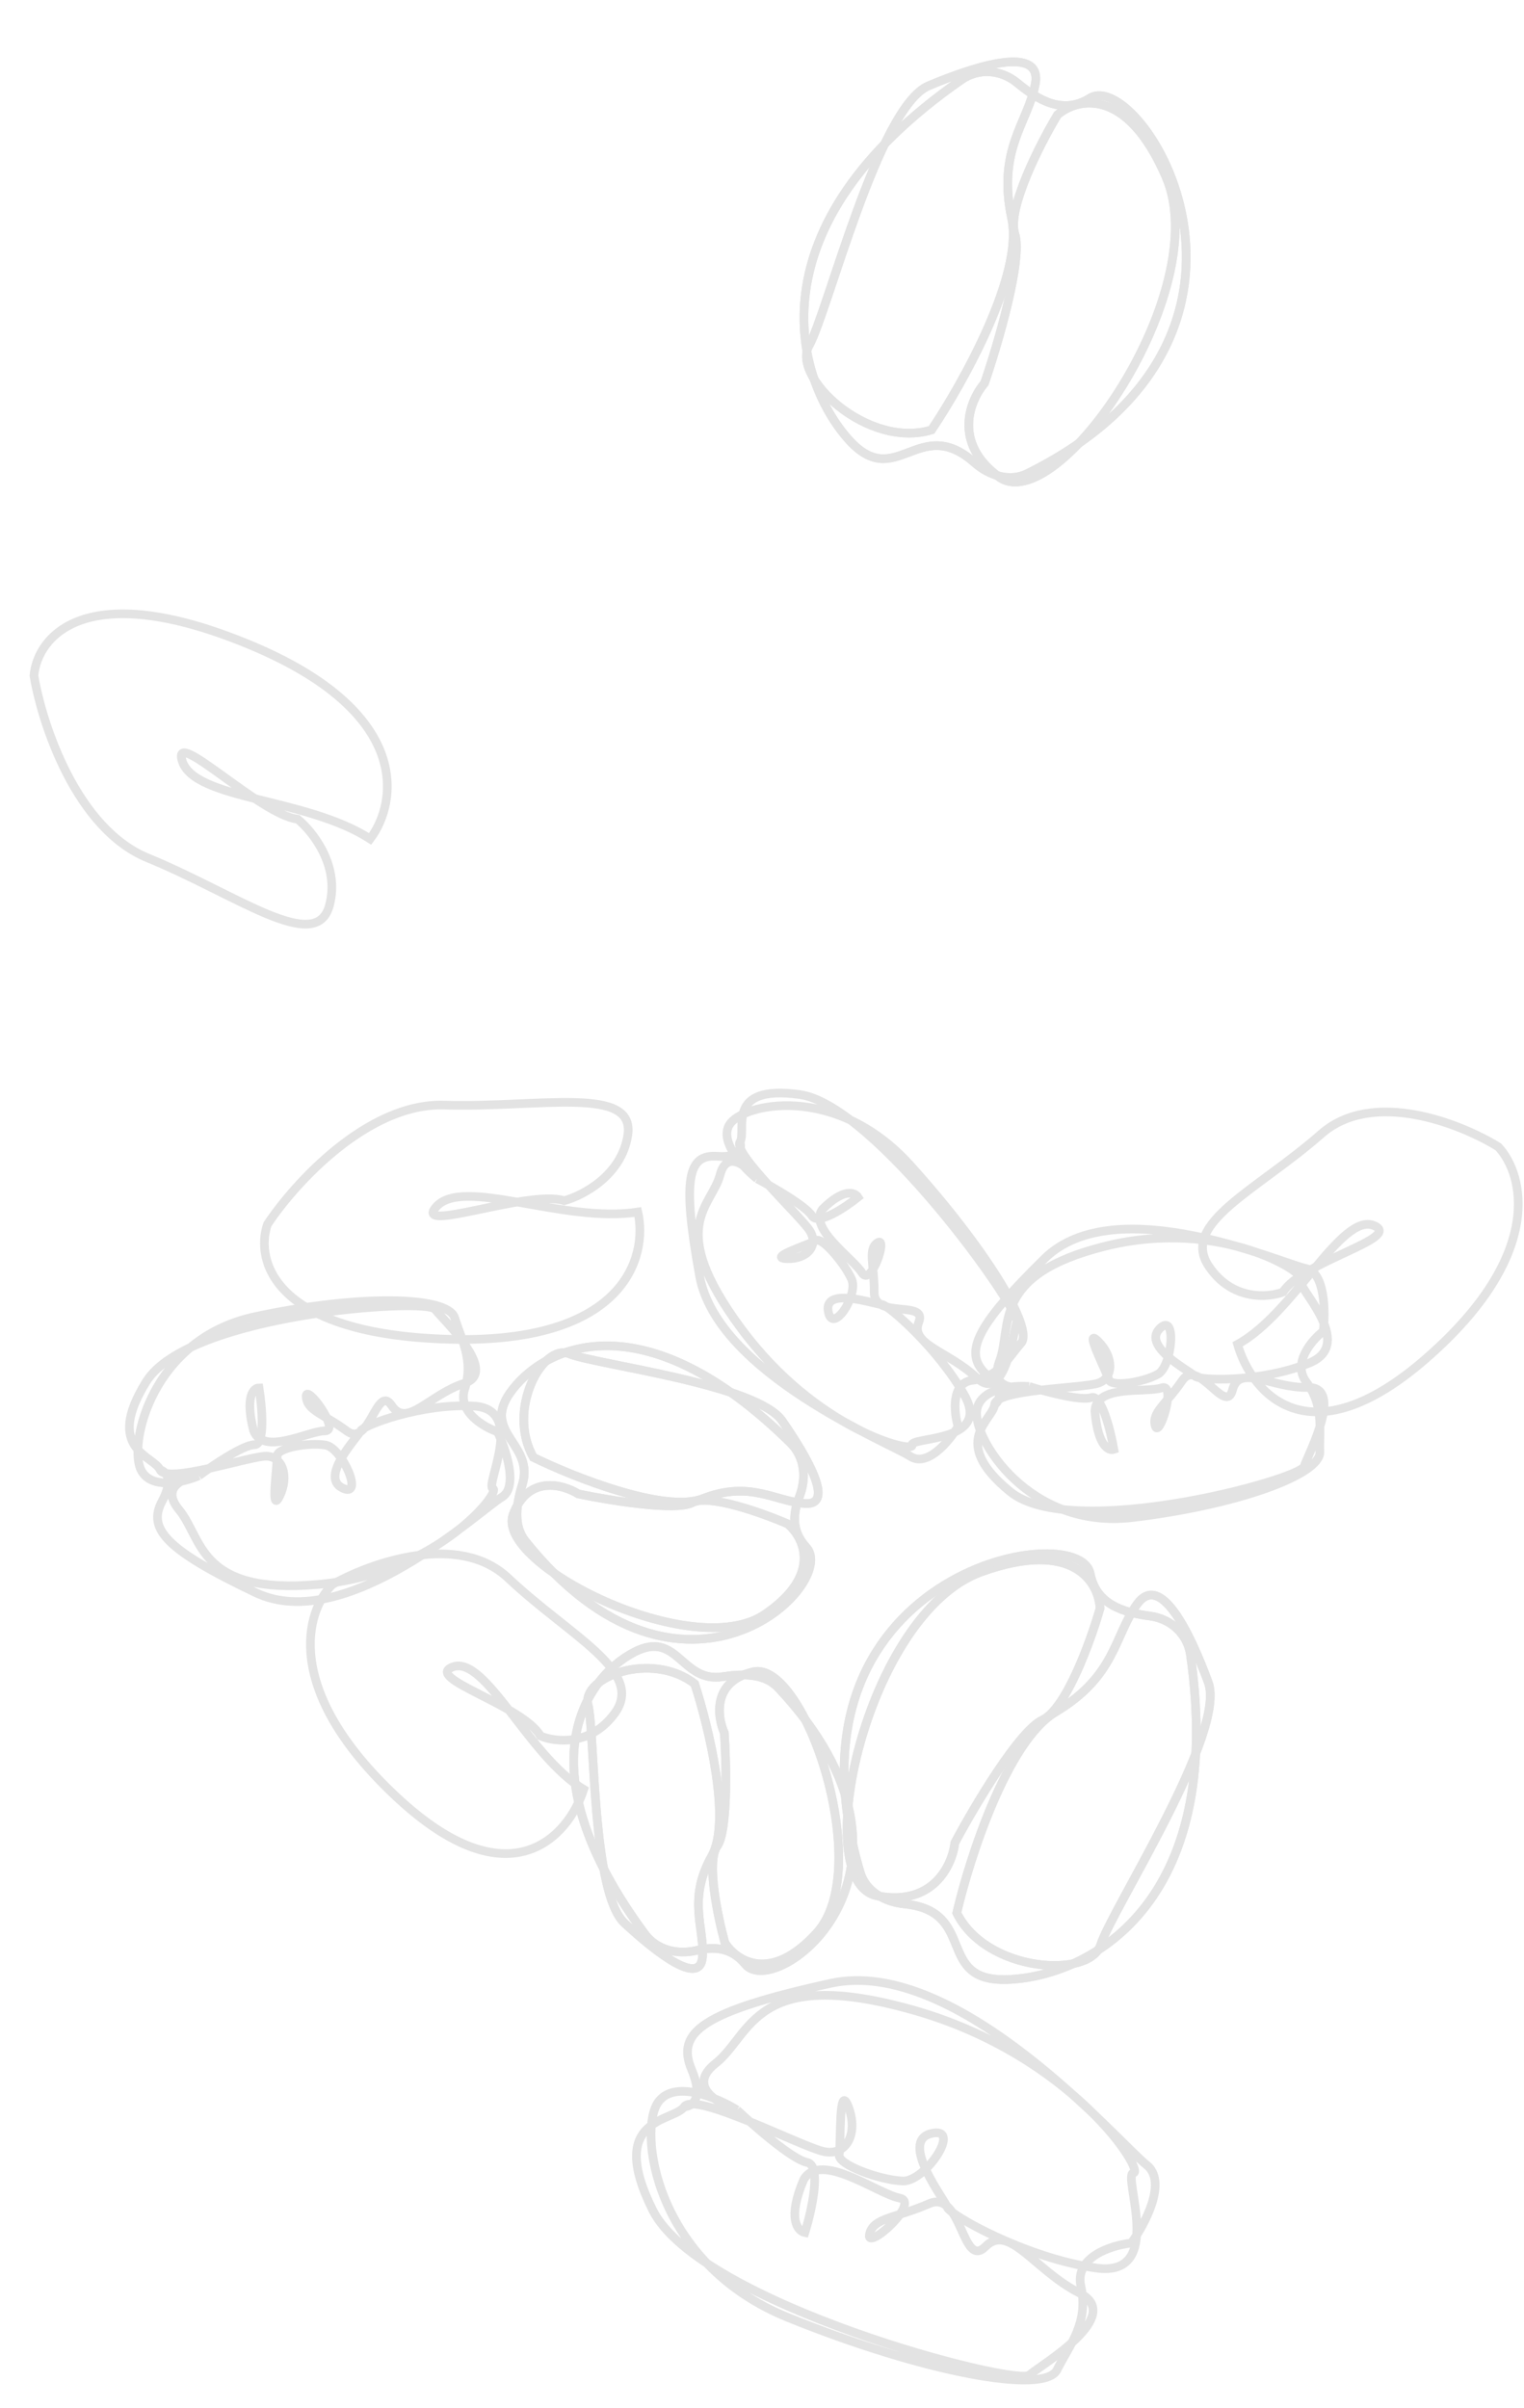 <svg xmlns="http://www.w3.org/2000/svg" width="176" height="278" fill="none" viewBox="0 0 176 278"><path stroke="#E3E3E3" d="M93.444 39.88C91.356 43.558 100.205 51.87 107.58 49.634C111.24 44.183 118.217 31.677 116.839 25.261C115.117 17.241 118.705 14.208 119.556 9.721C120.407 5.234 113.032 7.47 107.242 9.902C101.451 12.334 95.532 36.202 93.444 39.88Z"/><path stroke="#E3E3E3" d="M134.666 20.449C130.167 9.973 124.434 11.287 122.129 13.255C120.098 16.633 116.269 24.114 117.202 27.012C118.135 29.909 115.259 39.695 113.704 44.226C112.016 46.204 109.983 51.139 115.356 55.058C122.072 59.958 140.291 33.545 134.666 20.449Z"/><path stroke="#E3E3E3" d="M125.866 11.335C122.726 13.298 119.858 11.534 117.477 9.572C115.6 8.026 113.024 7.824 111.027 9.212C86.606 26.196 91.877 43.727 97.88 50.61C103.457 57.004 106.046 47.68 112.53 53.407C114.235 54.914 116.608 55.686 118.646 54.674C151.221 38.496 131.678 7.704 125.866 11.335Z"/><path stroke="#E3E3E3" d="M93.444 39.88C91.356 43.558 100.205 51.87 107.58 49.634C111.24 44.183 118.217 31.677 116.839 25.261C115.117 17.241 118.705 14.208 119.556 9.721C120.407 5.234 113.032 7.47 107.242 9.902C101.451 12.334 95.532 36.202 93.444 39.88Z"/><path stroke="#E3E3E3" d="M134.666 20.449C130.167 9.973 124.434 11.287 122.129 13.255C120.098 16.633 116.269 24.114 117.202 27.012C118.135 29.909 115.259 39.695 113.704 44.226C112.016 46.204 109.983 51.139 115.356 55.058C122.072 59.958 140.291 33.545 134.666 20.449Z"/><path stroke="#E3E3E3" d="M125.866 11.335C122.726 13.298 119.858 11.534 117.477 9.572C115.6 8.026 113.024 7.824 111.027 9.212C86.606 26.196 91.877 43.727 97.88 50.61C103.457 57.004 106.046 47.68 112.53 53.407C114.235 54.914 116.608 55.686 118.646 54.674C151.221 38.496 131.678 7.704 125.866 11.335Z"/><path stroke="#E3E3E3" d="M65.761 156.307C62.666 155.051 58.461 162.752 61.598 168.257C66.302 170.557 76.803 174.73 81.17 173.021C86.629 170.885 89.566 173.37 92.993 173.584C96.421 173.799 93.283 168.293 90.329 164.038C87.375 159.783 68.856 157.562 65.761 156.307Z"/><path stroke="#E3E3E3" d="M88.325 186.387C94.994 181.849 92.861 177.528 90.961 175.934C88.095 174.693 81.884 172.464 79.976 173.477C78.068 174.49 70.383 173.231 66.778 172.474C64.998 171.36 61.002 170.272 59.266 174.835C57.097 180.539 79.99 192.059 88.325 186.387Z"/><path stroke="#E3E3E3" d="M93.121 178.645C91.325 176.697 91.608 174.627 92.324 172.778C93.168 170.599 92.918 168.196 91.274 166.579C74.124 149.708 62.626 155.507 58.896 160.82C55.641 165.456 61.774 166.708 60.317 171.412C59.63 173.627 59.243 176.138 60.677 177.928C78.95 200.741 96.917 182.763 93.121 178.645Z"/><path stroke="#E3E3E3" d="M65.761 156.307C62.666 155.051 58.461 162.752 61.598 168.257C66.302 170.557 76.803 174.73 81.17 173.021C86.629 170.885 89.566 173.37 92.993 173.584C96.421 173.799 93.283 168.293 90.329 164.038C87.375 159.783 68.856 157.562 65.761 156.307Z"/><path stroke="#E3E3E3" d="M88.325 186.387C94.994 181.849 92.861 177.528 90.961 175.934C88.095 174.693 81.884 172.464 79.976 173.477C78.068 174.49 70.383 173.231 66.778 172.474C64.998 171.36 61.002 170.272 59.266 174.835C57.097 180.539 79.99 192.059 88.325 186.387Z"/><path stroke="#E3E3E3" d="M93.121 178.645C91.325 176.697 91.608 174.627 92.324 172.778C93.168 170.599 92.918 168.196 91.274 166.579C74.124 149.708 62.626 155.507 58.896 160.82C55.641 165.456 61.774 166.708 60.317 171.412C59.63 173.627 59.243 176.138 60.677 177.928C78.95 200.741 96.917 182.763 93.121 178.645Z"/><path stroke="#E3E3E3" d="M42.745 96.856C45.943 92.616 47.613 82.186 28.704 74.386C9.794 66.586 4.302 73.551 3.92 78.008C4.864 83.614 8.817 95.672 17.072 99.056C27.391 103.286 36.495 110.252 38.043 104.54C39.281 99.969 36.112 95.991 34.373 94.573C30.06 94.104 19.752 83.767 21.048 87.871C22.466 92.361 35.384 92.095 42.745 96.856Z"/><path stroke="#E3E3E3" d="M142.922 155.208C144.492 160.723 151.058 168.76 164.756 156.788C178.454 144.815 175.978 135.543 173.027 132.404C168.695 129.727 158.54 125.684 152.575 130.924C145.118 137.474 136.278 141.223 139.598 146.19C142.254 150.163 146.418 149.834 148.168 149.173C150.376 145.619 162.098 142.913 158.664 141.493C154.905 139.939 149.459 151.63 142.922 155.208Z"/><path stroke="#E3E3E3" d="M87.44 136.097C86.342 134.694 83.947 132.638 83.158 135.638C82.172 139.389 76.855 141.536 85.561 153.337C94.267 165.139 105.614 167.845 105.325 166.849C105.036 165.854 114.495 166.605 111.389 161.101C108.282 155.597 102.492 150.594 101.837 150.612C101.182 150.629 95.189 148.497 95.639 151.35C96.09 154.203 99.168 149.537 98.351 147.696C97.534 145.856 94.942 142.773 94.223 143.222C93.505 143.671 88.49 145.237 90.871 145.317C93.251 145.397 94.576 143.786 93.519 142.095C92.462 140.404 84.609 133.164 85.454 131.852M87.44 136.097C89.258 137.051 93.068 139.242 93.772 140.369C94.477 141.496 97.611 139.407 99.09 138.222C98.738 137.658 97.421 137.149 94.97 139.621C93.343 141.813 98.492 145.257 99.548 146.948C100.605 148.639 102.562 142.714 101.365 143.462C100.168 144.21 100.985 146.05 100.957 149.203C100.929 152.355 107.141 150.041 106.106 152.647C105.07 155.253 109.529 155.994 112.776 159.059C116.023 162.124 116.987 154.076 117.417 152.632C117.847 151.188 101.09 127.568 92.349 126.368C83.608 125.169 86.299 130.541 85.454 131.852M87.44 136.097C85.884 134.849 83.061 131.859 84.221 129.88C85.672 127.406 96.469 124.969 105.076 134.481C113.684 143.993 119.446 153.323 117.931 155.053C116.416 156.784 115.396 158.989 112.297 159.358C109.818 159.653 110.161 163.044 110.642 164.702C109.628 166.381 107.106 169.419 105.135 168.144C102.67 166.549 82.835 158.567 80.792 147.305C78.749 136.042 79.449 133.254 82.82 133.498C85.517 133.694 85.7 132.483 85.454 131.852"/><path stroke="#E3E3E3" d="M22.966 170.379C21.291 170.589 18.49 171.669 20.683 174.307C23.424 177.605 22.891 184.169 36.739 182.928C50.588 181.688 57.899 172.204 56.928 171.871C55.957 171.537 60.777 162.698 54.74 162.338C48.704 161.978 41.905 164.569 41.63 165.224C41.355 165.879 36.897 170.452 39.514 171.779C42.13 173.106 39.538 167.183 37.618 166.844C35.697 166.506 31.939 167.143 32.002 168.128C32.064 169.114 31.173 175.019 32.294 172.726C33.414 170.434 32.635 168.132 30.735 168.122C28.835 168.112 19.229 171.344 18.491 169.699M22.966 170.379C24.578 169.184 28.119 166.794 29.385 166.801C30.652 166.808 30.268 162.428 29.918 160.237C29.285 160.234 28.271 161.214 29.281 165.159C30.419 168.12 35.614 165.192 37.514 165.202C39.413 165.212 35.26 159.609 35.364 161.251C35.468 162.893 37.388 163.231 40.047 165.215C42.705 167.199 43.492 159.652 45.242 162.288C46.992 164.924 49.591 160.997 53.624 159.705C57.657 158.413 51.265 152.469 50.232 151.151C49.199 149.832 21.777 151.658 16.895 159.512C12.012 167.366 17.754 168.053 18.491 169.699M22.966 170.379C21.22 171.136 17.438 172.057 16.275 169.687C14.82 166.725 17.532 154.59 29.397 152.026C41.262 149.462 51.715 149.583 52.511 152.147C53.307 154.712 54.724 157.084 53.666 160.362C52.819 162.984 55.843 164.751 57.461 165.307C58.434 167.347 59.893 171.713 57.94 172.861C55.499 174.296 39.964 188.855 29.519 183.875C19.075 178.895 17.022 176.476 18.72 173.312C20.079 170.78 19.134 169.848 18.491 169.699"/><path stroke="#E3E3E3" d="M127.126 224.503C125.871 228.504 113.86 227.708 110.494 220.848C111.971 214.508 116.323 200.993 121.907 197.653C128.887 193.479 128.66 188.827 131.338 185.175C134.016 181.524 137.382 188.384 139.534 194.227C141.686 200.07 128.381 220.502 127.126 224.503Z"/><path stroke="#E3E3E3" d="M113.342 181.472C123.981 177.651 126.904 182.697 127.036 185.698C125.959 189.456 123.124 197.291 120.392 198.573C117.66 199.856 112.509 208.559 110.275 212.75C109.982 215.312 107.778 220.123 101.303 218.877C93.209 217.32 100.042 186.249 113.342 181.472Z"/><path stroke="#E3E3E3" d="M125.901 181.691C126.599 185.282 129.796 186.176 132.819 186.578C135.229 186.899 137.135 188.643 137.48 191.05C141.661 220.215 125.393 228.241 116.346 228.542C107.95 228.822 112.936 220.66 104.445 219.814C102.181 219.588 99.997 218.38 99.349 216.2C89.084 181.667 124.605 175.024 125.901 181.691Z"/><path stroke="#E3E3E3" d="M127.126 224.503C125.871 228.504 113.86 227.708 110.494 220.848C111.971 214.508 116.323 200.993 121.907 197.653C128.887 193.479 128.66 188.827 131.338 185.175C134.016 181.524 137.382 188.384 139.534 194.227C141.686 200.07 128.381 220.502 127.126 224.503Z"/><path stroke="#E3E3E3" d="M113.342 181.472C123.981 177.651 126.904 182.697 127.036 185.698C125.959 189.456 123.124 197.291 120.392 198.573C117.66 199.856 112.509 208.559 110.275 212.75C109.982 215.312 107.778 220.123 101.303 218.877C93.209 217.32 100.042 186.249 113.342 181.472Z"/><path stroke="#E3E3E3" d="M125.901 181.691C126.599 185.282 129.796 186.176 132.819 186.578C135.229 186.899 137.135 188.643 137.48 191.05C141.661 220.215 125.393 228.241 116.346 228.542C107.95 228.822 112.936 220.66 104.445 219.814C102.181 219.588 99.997 218.38 99.349 216.2C89.084 181.667 124.605 175.024 125.901 181.691Z"/><path stroke="#E3E3E3" d="M67.917 196.835C67.112 193.623 75.252 190.557 80.224 194.397C81.833 199.333 84.481 210.218 82.201 214.271C79.351 219.336 81.385 222.562 81.123 225.956C80.86 229.351 75.888 225.511 72.118 222.023C68.348 218.536 68.723 200.047 67.917 196.835Z"/><path stroke="#E3E3E3" d="M94.336 223.14C88.961 229.061 85.012 226.371 83.71 224.286C82.887 221.3 81.555 214.894 82.813 213.161C84.071 211.427 83.895 203.708 83.649 200.065C82.801 198.162 82.284 194.089 87.004 193.015C92.904 191.672 101.055 215.738 94.336 223.14Z"/><path stroke="#E3E3E3" d="M86.074 226.78C84.418 224.759 82.361 224.74 80.455 225.181C78.178 225.707 75.835 225.13 74.463 223.276C60.291 204.126 67.567 193.645 73.295 190.717C78.285 188.167 78.678 194.327 83.465 193.579C85.757 193.221 88.298 193.181 89.87 194.851C109.708 215.927 89.592 231.074 86.074 226.78Z"/><path stroke="#E3E3E3" d="M67.917 196.835C67.112 193.623 75.252 190.557 80.224 194.397C81.833 199.333 84.481 210.218 82.201 214.271C79.351 219.336 81.385 222.562 81.123 225.956C80.86 229.351 75.888 225.511 72.118 222.023C68.348 218.536 68.723 200.047 67.917 196.835Z"/><path stroke="#E3E3E3" d="M94.336 223.14C88.961 229.061 85.012 226.371 83.71 224.286C82.887 221.3 81.555 214.894 82.813 213.161C84.071 211.427 83.895 203.708 83.649 200.065C82.801 198.162 82.284 194.089 87.004 193.015C92.904 191.672 101.055 215.738 94.336 223.14Z"/><path stroke="#E3E3E3" d="M86.074 226.78C84.418 224.759 82.361 224.74 80.455 225.181C78.178 225.707 75.835 225.13 74.463 223.276C60.291 204.126 67.567 193.645 73.295 190.717C78.285 188.167 78.678 194.327 83.465 193.579C85.757 193.221 88.298 193.181 89.87 194.851C109.708 215.927 89.592 231.074 86.074 226.78Z"/><path stroke="#E3E3E3" d="M73.659 139.932C74.846 145.062 72.153 155.182 51.88 154.622C31.607 154.061 29.441 145.538 30.892 141.346C34.008 136.649 42.451 127.322 51.292 127.586C62.345 127.915 73.401 125.277 72.499 131.076C71.777 135.714 67.302 138.04 65.155 138.624C61.06 137.309 47.554 142.515 50.383 139.32C53.479 135.825 65.072 141.275 73.659 139.932Z"/><path stroke="#E3E3E3" d="M67.411 206.588C65.663 211.999 58.879 219.735 45.721 207.397C32.563 195.059 35.338 185.958 38.37 182.949C42.756 180.447 52.958 176.793 58.687 182.192C65.849 188.94 74.479 192.962 71.017 197.768C68.247 201.613 64.133 201.143 62.422 200.427C60.357 196.829 48.835 193.741 52.288 192.453C56.066 191.043 61.057 202.816 67.411 206.588Z"/><path stroke="#E3E3E3" d="M85.122 243.601C82.906 242.899 79.307 240.84 82.638 238.227C86.801 234.96 87.053 226.857 105.447 232.063C123.841 237.268 132.252 250.724 130.9 250.869C129.549 251.014 134.712 263.023 126.561 261.846C118.41 260.669 109.671 255.71 109.399 254.842C109.127 253.974 103.821 247.236 107.526 246.325C111.231 245.415 106.882 251.907 104.256 251.804C101.63 251.701 96.683 249.924 96.912 248.746C97.141 247.568 96.815 240.167 97.981 243.247C99.146 246.327 97.762 248.911 95.212 248.416C92.662 247.92 80.251 241.431 79.019 243.23M85.122 243.601C87.108 245.482 91.507 249.326 93.206 249.656C94.906 249.987 93.747 255.196 92.954 257.759C92.105 257.594 90.888 256.135 92.825 251.62C94.787 248.333 101.325 253.272 103.874 253.768C106.424 254.263 100.027 259.949 100.408 257.985C100.79 256.022 103.416 256.124 107.274 254.429C111.132 252.733 111.076 262.097 113.812 259.368C116.547 256.639 119.456 262.096 124.676 264.741C129.895 267.386 120.446 272.886 118.866 274.209C117.285 275.532 80.77 265.989 75.377 255.158C69.985 244.327 77.787 245.029 79.019 243.23M85.122 243.601C82.891 242.216 77.954 240.088 76.044 242.652C73.657 245.856 75.507 261.297 91.046 267.579C106.584 273.86 120.624 276.507 122.07 273.609C123.515 270.712 125.765 268.213 124.828 263.955C124.079 260.549 128.396 259.214 130.648 258.972C132.255 256.759 134.855 251.853 132.404 249.938C129.341 247.546 110.646 225.736 95.901 228.984C81.157 232.232 78.047 234.617 79.859 238.909C81.309 242.343 79.903 243.22 79.019 243.23"/><path stroke="#E3E3E3" d="M118.844 160.071C117.206 160.415 114.231 160.307 115.436 157.126C116.942 153.149 114.323 147.168 127.706 143.861C141.089 140.554 151.004 147.085 150.201 147.711C149.399 148.336 156.77 155.068 151.227 157.354C145.684 159.64 138.474 159.405 138.005 158.88C137.536 158.354 131.881 155.506 133.905 153.417C135.93 151.329 135.412 157.719 133.721 158.656C132.03 159.593 128.301 160.209 128.042 159.265C127.782 158.321 125.04 153.072 126.831 154.86C128.621 156.647 128.634 159.057 126.856 159.68C125.079 160.302 115.029 160.373 114.869 162.153M118.844 160.071C120.741 160.672 124.832 161.768 126.017 161.353C127.202 160.938 128.257 165.168 128.635 167.335C128.043 167.542 126.776 166.951 126.45 162.927C126.56 159.784 132.375 160.851 134.153 160.229C135.931 159.606 133.846 166.2 133.413 164.627C132.981 163.054 134.672 162.117 136.523 159.399C138.375 156.681 141.549 163.502 142.339 160.467C143.128 157.431 146.833 160.272 151.03 160.182C155.228 160.092 151.155 167.727 150.612 169.297C150.069 170.866 123.773 178.006 116.661 172.218C109.548 166.431 114.708 163.934 114.869 162.153M118.844 160.071C116.963 159.925 113.12 160.282 112.795 162.88C112.388 166.126 118.846 176.627 130.797 175.201C142.748 173.775 152.508 170.287 152.427 167.626C152.345 164.965 152.907 162.284 150.857 159.553C149.217 157.368 151.482 154.735 152.819 153.692C153.074 151.466 153.032 146.901 150.831 146.455C148.079 145.898 128.816 137.264 120.632 145.304C112.447 153.343 111.304 156.274 113.917 158.692C116.008 160.627 115.423 161.806 114.869 162.153"/></svg>